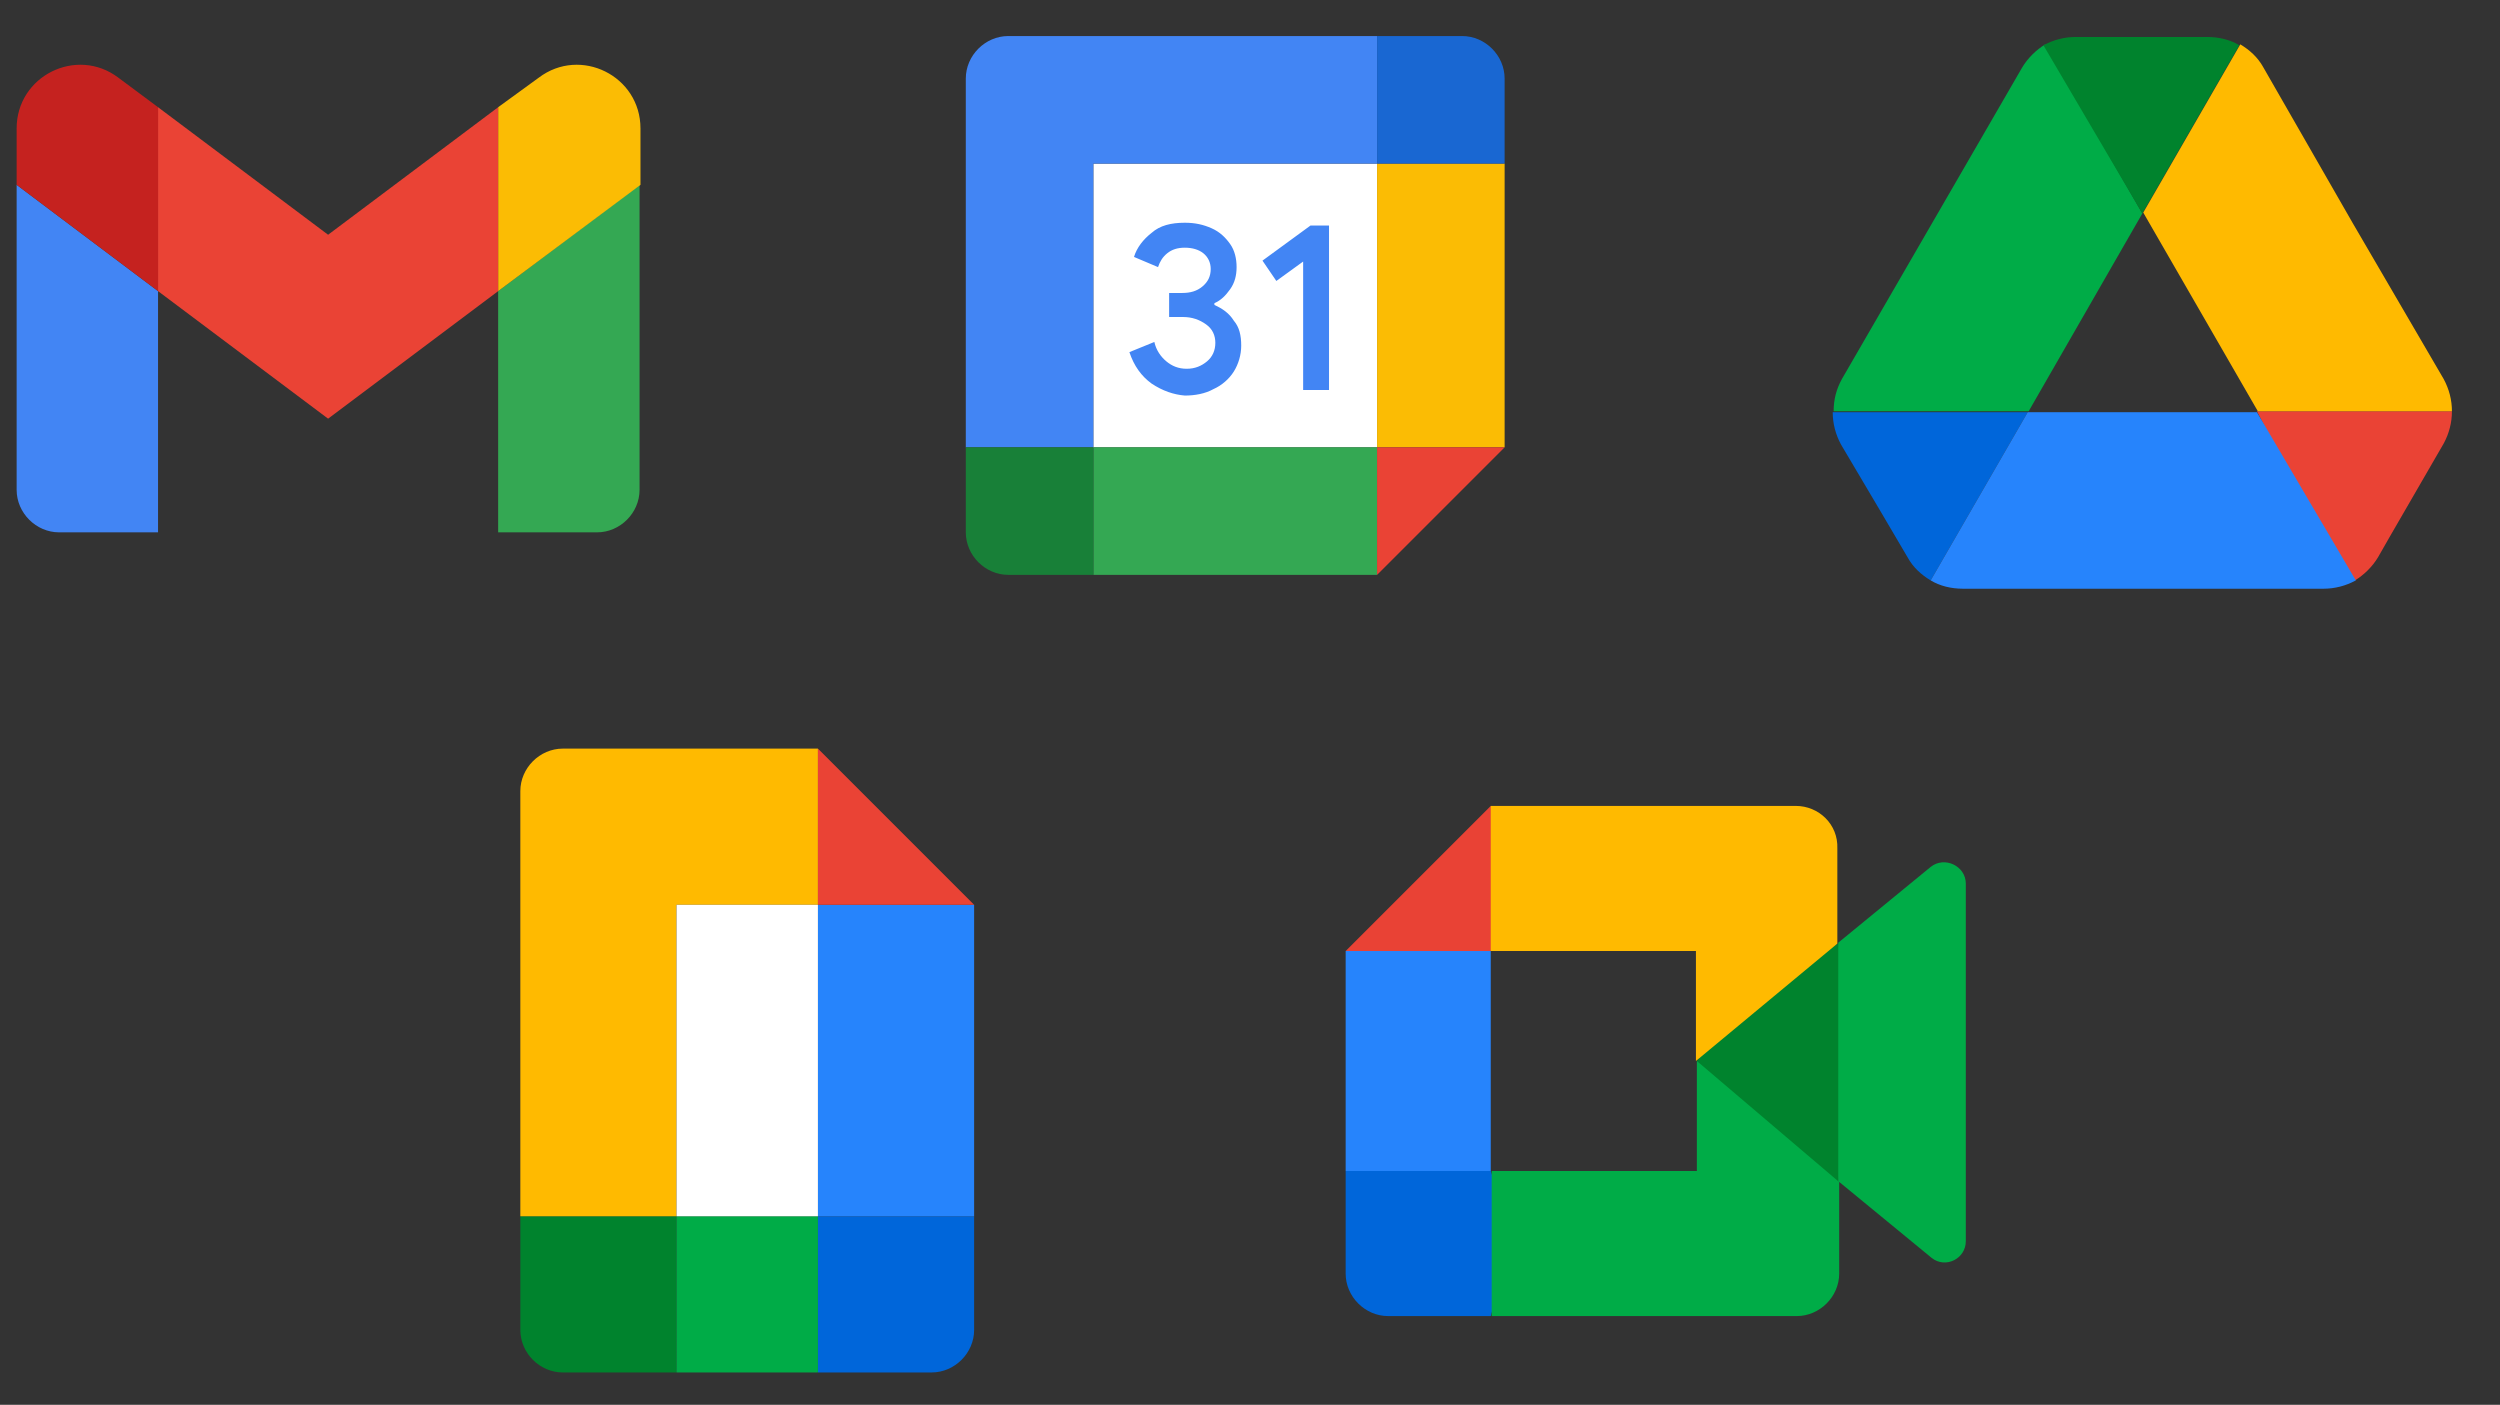<?xml version="1.0" encoding="utf-8"?>
<!-- Generator: Adobe Illustrator 22.0.1, SVG Export Plug-In . SVG Version: 6.00 Build 0)  -->
<svg version="1.1" id="Layer_1" xmlns="http://www.w3.org/2000/svg" xmlns:xlink="http://www.w3.org/1999/xlink" x="0px" y="0px"
	 viewBox="0 0 270.5 152" style="enable-background:new 0 0 270.5 152;" xml:space="preserve">
<rect x="0" y="0" width="270.5" height="152" fill="#333333" stroke="none"/>
<style type="text/css">
	.st0{clip-path:url(#SVGID_2_);}
	.st1{fill:#4285F4;}
	.st2{fill:#34A853;}
	.st3{fill:#FBBC04;}
	.st4{fill:#EA4335;}
	.st5{fill:#C5221F;}
	.st6{fill:#FFFFFF;}
	.st7{fill:#188038;}
	.st8{fill:#1967D2;}
	.st9{fill:#0066DA;}
	.st10{fill:#00AC47;}
	.st11{fill:#00832D;}
	.st12{fill:#2684FC;}
	.st13{fill:#FFBA00;}
	.st14{fill:#E94235;}
</style>
<g>
	<defs>
		<rect id="SVGID_1_" width="704" height="152"/>
	</defs>
	<clipPath id="SVGID_2_">
		<use xlink:href="#SVGID_1_"  style="overflow:visible;"/>
	</clipPath>
	<g class="st0">
		<path class="st1" d="M6.4,57.6h10.7V31.5L1.8,20v33C1.8,55.5,3.9,57.6,6.4,57.6z"/>
		<path class="st2" d="M53.9,57.6h10.7c2.5,0,4.6-2.1,4.6-4.6V20L53.9,31.5V57.6z"/>
		<path class="st3" d="M53.9,11.6v19.9L69.3,20v-6.1c0-5.7-6.5-8.9-11-5.5L53.9,11.6z"/>
		<path class="st4" d="M17.1,31.5V11.6l18.4,13.8l18.4-13.8v19.9L35.5,45.3L17.1,31.5z"/>
		<path class="st5" d="M1.8,13.9V20l15.3,11.5V11.6l-4.3-3.2C8.3,5,1.8,8.2,1.8,13.9z"/>
		<path class="st6" d="M149,17.7h-30.7v30.7H149V17.7z"/>
		<path class="st1" d="M124.6,41.5c-1.1-0.8-1.9-1.9-2.4-3.4l2.7-1.1c0.2,0.9,0.7,1.6,1.3,2.1c0.6,0.5,1.3,0.8,2.2,0.8
			c0.9,0,1.6-0.3,2.2-0.8c0.6-0.5,0.9-1.2,0.9-2c0-0.8-0.3-1.5-1-2c-0.7-0.5-1.5-0.8-2.5-0.8h-1.5v-2.6h1.4c0.9,0,1.6-0.2,2.2-0.7
			c0.6-0.5,0.9-1.1,0.9-1.9c0-0.7-0.3-1.3-0.8-1.7c-0.5-0.4-1.2-0.6-2-0.6c-0.8,0-1.4,0.2-1.9,0.6c-0.5,0.4-0.8,0.9-1,1.5l-2.6-1.1
			c0.3-1,1-1.9,1.9-2.6c0.9-0.8,2.1-1.1,3.6-1.1c1.1,0,2,0.2,2.9,0.6c0.9,0.4,1.5,1,2,1.7c0.5,0.7,0.7,1.6,0.7,2.5
			c0,0.9-0.2,1.7-0.7,2.4c-0.5,0.7-1,1.2-1.7,1.5v0.2c0.9,0.4,1.6,0.9,2.1,1.7c0.6,0.7,0.8,1.6,0.8,2.7c0,1-0.3,2-0.8,2.8
			c-0.5,0.8-1.3,1.5-2.2,1.9c-0.9,0.5-2,0.7-3.1,0.7C127,42.7,125.8,42.3,124.6,41.5L124.6,41.5z M141,28.3l-2.9,2.1l-1.5-2.2
			l5.2-3.8h2v17.8H141V28.3z"/>
		<path class="st2" d="M149,48.4h-30.7v13.8H149V48.4z"/>
		<path class="st1" d="M149,3.9h-39.9c-2.5,0-4.6,2.1-4.6,4.6v39.9h13.8V17.7H149V3.9z"/>
		<path class="st7" d="M104.5,48.4v9.2c0,2.5,2.1,4.6,4.6,4.6h9.2V48.4H104.5z"/>
		<path class="st3" d="M162.8,17.7H149v30.7h13.8V17.7z"/>
		<path class="st8" d="M162.8,17.7V8.5c0-2.5-2.1-4.6-4.6-4.6H149v13.8H162.8z"/>
		<path class="st4" d="M149,62.2l13.8-13.8H149V62.2z"/>
		<path class="st9" d="M203.4,55.2l3,5.1c0.6,1.1,1.5,1.9,2.5,2.5l10.5-18.2h-21.1c0,1.2,0.3,2.4,0.9,3.5L203.4,55.2z"/>
		<path class="st10" d="M231.8,23.1L221.3,4.8c-1,0.6-1.9,1.5-2.5,2.5l-19.5,33.7c-0.6,1.1-0.9,2.2-0.9,3.5h21.1L231.8,23.1z"/>
		<path class="st4" d="M254.8,62.8c1-0.6,1.9-1.5,2.5-2.5l1.2-2.1l5.9-10.2c0.6-1.1,0.9-2.3,0.9-3.5h-21.1l4.5,8.8L254.8,62.8z"/>
		<path class="st11" d="M231.8,23.1l10.5-18.2c-1-0.6-2.2-0.9-3.5-0.9h-14.2c-1.2,0-2.4,0.3-3.5,0.9L231.8,23.1z"/>
		<path class="st12" d="M244.2,44.6h-24.8l-10.5,18.2c1,0.6,2.2,0.9,3.5,0.9h39c1.2,0,2.4-0.3,3.5-0.9L244.2,44.6z"/>
		<path class="st13" d="M254.6,24.2l-9.7-16.9c-0.6-1.1-1.5-1.9-2.5-2.5l-10.5,18.2l12.4,21.5h21c0-1.2-0.3-2.4-0.9-3.5L254.6,24.2z
			"/>
		<path class="st11" d="M73.2,131.6H56.3v12.3c0,2.5,2.1,4.6,4.6,4.6h12.3V131.6z"/>
		<path class="st13" d="M73.2,81H60.9c-2.5,0-4.6,2.1-4.6,4.6v46h16.9V97.9h15.3V81H73.2z"/>
		<path class="st9" d="M105.4,131.6H88.5v16.9h12.3c2.5,0,4.6-2.1,4.6-4.6V131.6z"/>
		<path class="st10" d="M88.5,131.6H73.2v16.9h15.3V131.6z"/>
		<path class="st12" d="M88.5,97.9v33.7h16.9V97.9H88.5z"/>
		<path class="st4" d="M88.5,81v16.9h16.9L88.5,81z"/>
		<path class="st6" d="M88.5,97.9H73.2v33.7h15.3V97.9z"/>
		<path class="st11" d="M183.6,114.8l6.5,7.5l8.8,5.6l1.5-13l-1.5-12.8l-9,4.9L183.6,114.8z"/>
		<path class="st9" d="M145.6,126.7v11.1c0,2.5,2.1,4.6,4.6,4.6h11.1l2.3-8.4l-2.3-7.3l-7.6-2.3L145.6,126.7z"/>
		<path class="st14" d="M161.3,87.2l-15.7,15.7l8.1,2.3l7.6-2.3l2.3-7.2L161.3,87.2z"/>
		<path class="st12" d="M161.3,102.9h-15.7v23.8h15.7V102.9z"/>
		<path class="st10" d="M208.9,93.8l-10,8.2v25.8l10.1,8.3c1.5,1.2,3.7,0.1,3.7-1.8V95.6C212.7,93.7,210.4,92.6,208.9,93.8z
			 M183.6,114.8v11.9h-22.2v15.7h33c2.5,0,4.6-2.1,4.6-4.6v-9.9L183.6,114.8z"/>
		<path class="st13" d="M194.3,87.2h-33v15.7h22.2v11.9l15.3-12.7V91.8C198.9,89.2,196.8,87.2,194.3,87.2z"/>
	</g>
</g>
</svg>
